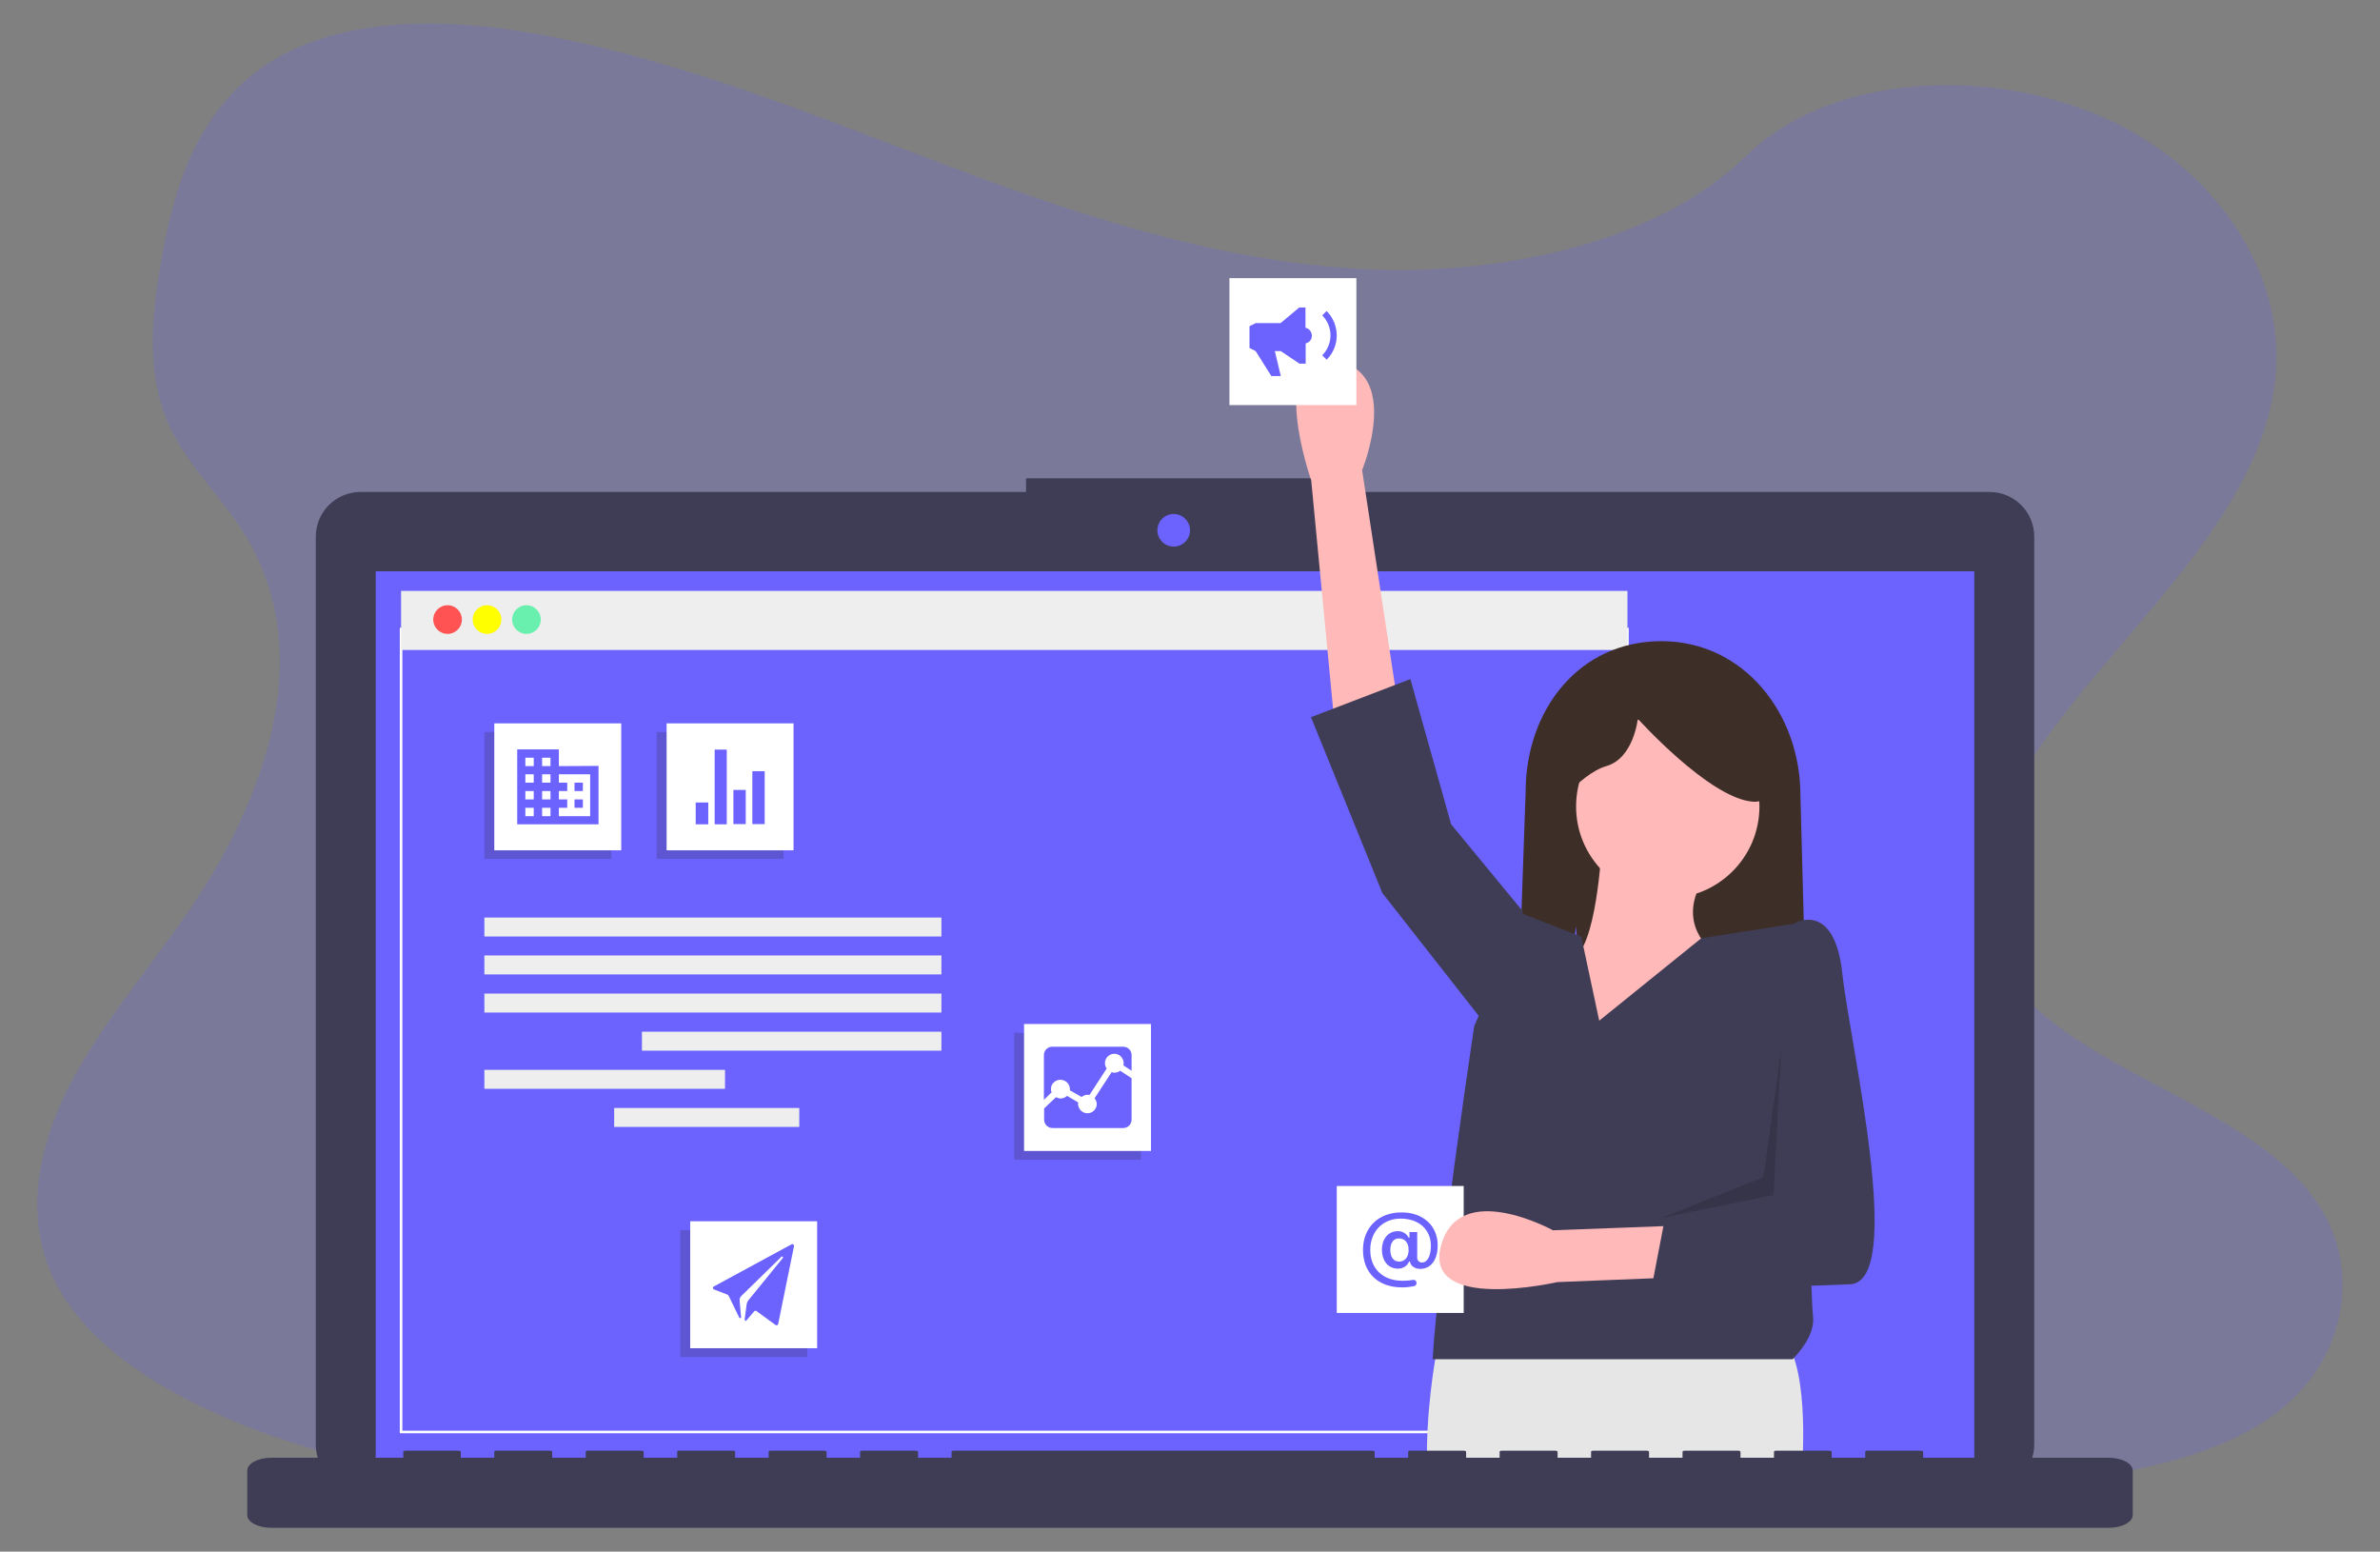 <?xml version="1.0" encoding="utf-8"?>
<!-- Generator: Adobe Illustrator 19.2.1, SVG Export Plug-In . SVG Version: 6.00 Build 0)  -->
<svg version="1.1" id="Layer_1" xmlns="http://www.w3.org/2000/svg" xmlns:xlink="http://www.w3.org/1999/xlink" x="0px" y="0px"
	 viewBox="0 0 1080 704" style="enable-background:new 0 0 1080 704;" xml:space="preserve">
<rect x="0" y="0" width="1080" height="704" fill="#808080" stroke="none"/>
<style type="text/css">
	.st0{opacity:0.2;fill:#6C63FF;}
	.st1{fill:#3F3D56;}
	.st2{fill:#6C63FF;}
	.st3{fill:#EEEEEE;}
	.st4{fill:none;stroke:#FFFFFF;stroke-width:1.156;stroke-miterlimit:10;}
	.st5{fill:#FF5252;}
	.st6{fill:#FFFF00;}
	.st7{fill:#69F0AE;}
	.st8{fill:#E6E6E6;}
	.st9{fill:#3D2E28;}
	.st10{fill:#FFB9B9;}
	.st11{fill:#FFFFFF;}
	.st12{opacity:0.15;enable-background:new    ;}
	.st13{opacity:0.3;fill:#3A3768;enable-background:new    ;}
</style>
<g>
	<path class="st0" d="M624.7,122.3c-67.1-2.3-130.9-23.2-191.9-46.1S311.4,27.9,245.9,15.8C203.8,8,155.7,6.9,121.8,28.7
		c-32.6,21-43.2,57.3-48.9,90.9c-4.3,25.3-6.8,51.9,4.9,75.6c8.1,16.5,22.5,30.3,32.5,46.1c34.7,54.8,10.2,122.4-27.4,176
		c-17.6,25.1-38.1,49.1-51.7,75.8s-19.9,57.4-8,84.6c11.8,27,39.9,47.3,70.4,61.6c61.8,29,134.7,37.3,205.8,42
		c157.3,10.4,315.5,5.9,473.2,1.4c58.4-1.7,117-3.4,174.4-12.1c31.9-4.8,64.8-12.5,88-31.1c29.4-23.6,36.7-63.5,17-93.1
		c-33-49.6-124.3-61.9-147.4-115.1c-12.7-29.3,0.3-61.9,18.8-89.1c39.6-58.3,106-109.4,109.5-176c2.4-45.7-29.5-91.6-78.9-113.2
		c-51.7-22.7-123.5-19.8-161.6,17.7C753,109.4,683.9,124.3,624.7,122.3z"/>
	<path class="st1" d="M902.8,223.2H602V217H465.6v6.2h-302c-11.2,0-20.3,9.1-20.3,20.3l0,0v411.9c0,11.2,9.1,20.3,20.3,20.3h739.2
		c11.2,0,20.3-9.1,20.3-20.3V243.6C923.2,232.3,914,223.2,902.8,223.2L902.8,223.2z"/>
	<rect x="170.5" y="259.2" class="st2" width="725.4" height="409.2"/>
	<g>
		<rect x="219.8" y="416.3" class="st3" width="207.4" height="8.6"/>
		<rect x="219.8" y="433.5" class="st3" width="207.4" height="8.6"/>
		<rect x="219.8" y="450.8" class="st3" width="207.4" height="8.6"/>
		<rect x="291.3" y="468.1" class="st3" width="135.9" height="8.6"/>
		<rect x="219.8" y="485.4" class="st3" width="109.2" height="8.6"/>
		<rect x="278.7" y="502.7" class="st3" width="84" height="8.6"/>
	</g>
	<g>
		<rect x="182" y="285.4" class="st4" width="556.5" height="364.3"/>
		<rect x="182" y="268.1" class="st3" width="556.5" height="26.8"/>
		<circle class="st5" cx="203.1" cy="281.1" r="6.5"/>
		<circle class="st6" cx="221" cy="281.1" r="6.5"/>
		<circle class="st7" cx="238.9" cy="281.1" r="6.5"/>
	</g>
	<circle class="st2" cx="532.6" cy="240.6" r="7.4"/>
	<path class="st8" d="M657.9,606.4l-6.6,10.2c0,0-4.4,24.5-3.7,48c0.8,23.5,169.8,6.4,169.8,6.4s4-41.2-5.2-59.5
		s-74.6-10.8-74.6-10.8L657.9,606.4z"/>
	<path class="st1" d="M956.9,661.4h-84.2v-2.7c0-0.3-0.5-0.5-1-0.5l0,0h-24.3c-0.6,0-1,0.2-1,0.5l0,0v2.7h-15.2v-2.7
		c0-0.3-0.5-0.5-1-0.5l0,0H806c-0.6,0-1,0.2-1,0.5l0,0v2.7h-15.2v-2.7c0-0.3-0.5-0.5-1-0.5l0,0h-24.3c-0.6,0-1,0.2-1,0.5l0,0v2.7
		h-15.2v-2.7c0-0.3-0.5-0.5-1-0.5l0,0H723c-0.6,0-1,0.2-1,0.5l0,0v2.7h-15.2v-2.7c0-0.3-0.5-0.5-1-0.5l0,0h-24.3c-0.6,0-1,0.2-1,0.5
		l0,0v2.7h-15.2v-2.7c0-0.3-0.5-0.5-1-0.5l0,0H640c-0.6,0-1,0.2-1,0.5l0,0v2.7h-15.2v-2.7c0-0.3-0.5-0.5-1-0.5l0,0h-190
		c-0.6,0-1,0.2-1,0.5l0,0v2.7h-15.2v-2.7c0-0.3-0.5-0.5-1-0.5l0,0h-24.3c-0.6,0-1,0.2-1,0.5l0,0v2.7h-15.2v-2.7c0-0.3-0.5-0.5-1-0.5
		l0,0h-24.3c-0.6,0-1,0.2-1,0.5l0,0v2.7h-15.2v-2.7c0-0.3-0.5-0.5-1-0.5l0,0h-24.3c-0.6,0-1,0.2-1,0.5l0,0v2.7h-15.2v-2.7
		c0-0.3-0.5-0.5-1-0.5l0,0h-24.3c-0.6,0-1,0.2-1,0.5l0,0v2.7h-15.2v-2.7c0-0.3-0.5-0.5-1-0.5l0,0h-24.3c-0.6,0-1,0.2-1,0.5l0,0v2.7
		h-15.2v-2.7c0-0.3-0.5-0.5-1-0.5l0,0H184c-0.6,0-1,0.2-1,0.5l0,0v2.7h-59.9c-6,0-10.9,2.6-10.9,5.8v20.2c0,3.2,4.9,5.8,10.9,5.8
		h833.8c6,0,10.9-2.6,10.9-5.8v-20.2C967.8,664,962.9,661.4,956.9,661.4z"/>
	<g>
		<rect x="588.4" y="305.6" class="st2" width="293.7" height="308.7"/>
		<path class="st9" d="M715.1,420.3l11.5,114.1h95L817,360.9c0-37.3-25.8-70-63.1-70s-61.6,31.1-61.6,68.5l-6.1,175h15.5
			L715.1,420.3z"/>
		<path class="st10" d="M605.4,326.6L595,217.9c0,0-20.8-59,10.4-54.3c31.2,4.6,12.7,49.7,12.7,49.7l17.3,113.3H605.4z"/>
		<circle class="st10" cx="756.8" cy="365.9" r="41.6"/>
		<path class="st10" d="M726.8,384.4c0,0-2.3,47.4-13.9,50.9S669,476.9,684,488.5c15,11.6,101.7,3.5,101.7,3.5l-8.1-60.1
			c0,0-18.5-12.7-3.5-34.7L726.8,384.4z"/>
		<path class="st1" d="M813.5,616.7H650.1c0.6-10.5,2.1-25.2,4-41.5c0.6-4.9,1.2-10,1.8-15.1c5.6-45.1,13.1-94.7,13.1-94.7l2-4.5
			l20-46.3l0.2,0.1l26.4,10.3l0.9,4.4l7.2,33.7l46.3-37.4l42.7-6.7l2.9-0.5l5.2,49.1c0,0-0.2,11-0.5,26.6c-0.3,18-0.6,42.1-0.6,62.8
			c0,9.9,0.1,19,0.3,26.2c0.2,6.1,0.4,10.9,0.7,13.8C823.5,603.7,819.4,610.5,813.5,616.7z"/>
		<polygon class="st1" points="692.1,420.2 690.9,413.3 658.5,374 640,308.1 594.9,325.4 627.3,405.2 673.6,464.2 		"/>
		<path class="st9" d="M702.1,370.9c0,0,14.3-19.7,26.8-23.3s14.3-21.5,14.3-21.5s32.2,35.8,51.9,37.6s1.8-42.9,1.8-42.9l-35.8-8.9
			l-34,3.6l-26.8,17.9L702.1,370.9z"/>
		<g>
			<rect x="606.6" y="538.1" class="st11" width="57.6" height="57.6"/>
			<path class="st2" d="M652.4,565c0,6.6-3.1,10.7-7.9,10.7c-2.5,0-4.4-1.3-4.7-3.3h-0.4c-0.8,2-2.9,3.3-5.1,3.2
				c-4.3,0-7.2-3.5-7.2-8.6c0-5,2.9-8.4,7.2-8.4c2-0.1,4,1.1,4.9,2.9h0.4V559h3.5v11.5c-0.1,1.1,0.7,2.1,1.8,2.3c0.1,0,0.3,0,0.4,0
				c2.5,0,4-3,4-7.6c0-7.4-5.5-12.3-13.7-12.3s-13.8,5.9-13.8,14.2c0,8.5,5.7,14,14.6,14c1.6,0,3.2-0.1,4.8-0.4
				c0.8-0.1,1.5,0.4,1.6,1.2c0.1,0.7-0.3,1.4-1,1.6c-1.8,0.4-3.7,0.6-5.6,0.6c-10.8,0-17.7-6.6-17.7-17c0-10.1,7-17,17.3-17
				C645.6,549.9,652.4,556.1,652.4,565z M630.9,567.1c0,3.3,1.5,5.3,4,5.3c2.6,0,4.3-2,4.3-5.3s-1.7-5.2-4.3-5.2
				C632.4,561.8,630.9,563.8,630.9,567.1L630.9,567.1z"/>
		</g>
		<path class="st10" d="M817.3,577.3l-110.6,4.4c0,0-61,14-52.8-16.5s50.8-7,50.8-7l114.5-4.3L817.3,577.3z"/>
		<path class="st1" d="M804.8,426.6l10.4-8.1c0,0,17.3-9.2,20.8,23.1s28.9,139.9,3.5,141.1c-25.4,1.2-90.2,2.3-90.2,2.3l6.9-35.8
			l53.2-3.5L804.8,426.6z"/>
		<polygon class="st12" points="808.3,476.3 804.8,542.2 753.9,552.6 800.2,534.1 		"/>
		<g>
			<rect x="557.9" y="126.2" class="st11" width="57.6" height="57.6"/>
			<path class="st2" d="M602,141.1l-2,2c5,5,5,13.1,0,18.1l2,2C608.1,157.2,608.1,147.3,602,141.1L602,141.1z M592.4,148.7v-9.2
				h-2.8l-8.5,7.1h-11.3L567,148v9.9l2.8,1.4l7.1,11.3h4.3l-2.7-11.3h2.7l8.5,5.7h2.8v-9.2c2-0.4,3.2-2.4,2.7-4.3
				C594.9,150.1,593.8,149,592.4,148.7L592.4,148.7z"/>
		</g>
	</g>
	<g>
		<rect x="460.2" y="468.6" class="st13" width="57.6" height="57.6"/>
		<rect x="464.7" y="464.6" class="st11" width="57.6" height="57.6"/>
		<path class="st2" d="M504.4,486.5l-7.7,11.8c0.6,0.8,1,1.7,1,2.7c-0.1,2.4-2.1,4.2-4.4,4.1c-2.2-0.1-4-1.9-4.1-4.1
			c0-0.3,0-0.5,0.1-0.8l-5.1-3c-1.4,1.3-3.4,1.6-5,0.6l-5.4,5.1v5.1c0,2.1,1.7,3.8,3.8,3.8h32.1c2.1,0,3.8-1.7,3.8-3.8v-18.8
			l-5.2-3.4c-0.7,0.6-1.7,0.9-2.6,0.9C505.2,486.7,504.8,486.6,504.4,486.5L504.4,486.5z"/>
		<path class="st2" d="M481.2,489.9c2.3,0,4.3,1.9,4.3,4.2l0,0c0,0.2,0,0.4,0,0.6l5.3,3c0.8-0.6,1.7-1,2.7-1c0.3,0,0.6,0,0.9,0.1
			l7.8-12c-1.4-1.9-0.9-4.6,1-5.9c1.9-1.4,4.6-0.9,5.9,1c0.5,0.7,0.8,1.6,0.8,2.5c0,0.3,0,0.7-0.1,1l3.7,2.4v-7.1
			c0-2.1-1.7-3.8-3.8-3.8h-32.2c-2.1,0-3.8,1.7-3.8,3.8V499l3.5-3.4c-0.2-0.5-0.3-1-0.3-1.5C476.9,491.8,478.8,489.9,481.2,489.9z"
			/>
	</g>
	<g>
		<rect x="308.7" y="558.1" class="st13" width="57.6" height="57.6"/>
		<rect x="313.2" y="554.1" class="st11" width="57.6" height="57.6"/>
		<path class="st2" d="M359.3,564.5l-35.4,19.2c-0.4,0.2-0.5,0.6-0.3,1c0.1,0.1,0.2,0.3,0.3,0.3l6,2.3c0.3,0.1,0.6,0.4,0.8,0.7
			l4.7,9.7c0.1,0.4,0.9,0.5,0.9,0.1l-0.7-8c0-0.6,0.3-1.2,0.6-1.6l18.4-18c0.1-0.1,0.3-0.1,0.4-0.1c0.2,0.1,0.4,0.3,0.3,0.5
			c0,0.1,0,0.1-0.1,0.2l-15.8,19.4c-0.3,0.5-0.5,1-0.6,1.6l-0.9,6.9c0.1,0.6,0.5,0.8,0.9,0.3l3.4-4c0.2-0.3,0.7-0.4,1-0.2l8.8,6.4
			c0.3,0.2,0.8,0.1,1-0.2c0-0.1,0.1-0.1,0.1-0.2l7.2-35.4c0.1-0.4-0.2-0.8-0.6-0.9C359.6,564.4,359.5,564.5,359.3,564.5L359.3,564.5
			z"/>
	</g>
	<g>
		<rect x="219.8" y="332.1" class="st13" width="57.6" height="57.6"/>
		<rect x="224.3" y="328.2" class="st11" width="57.6" height="57.6"/>
		<path class="st2" d="M253.6,347.6V340h-18.9v34h36.9v-26.5L253.6,347.6L253.6,347.6z M242.2,370.3h-3.8v-3.8h3.8V370.3z
			 M242.2,362.7h-3.8v-3.8h3.8V362.7z M242.2,355.1h-3.8v-3.8h3.8V355.1z M242.2,347.6h-3.8v-3.8h3.8V347.6z M249.8,370.3H246v-3.8
			h3.8V370.3z M249.8,362.7H246v-3.8h3.8V362.7z M249.8,355.1H246v-3.8h3.8V355.1z M249.8,347.6H246v-3.8h3.8V347.6z M267.8,370.3
			h-14.2v-3.8h3.8v-3.8h-3.8v-3.8h3.8v-3.8h-3.8v-3.8h14.2V370.3z M264.5,355.1h-3.8v3.8h3.8V355.1z M264.5,362.7h-3.8v3.8h3.8
			V362.7z"/>
	</g>
	<g>
		<rect x="298" y="332.1" class="st13" width="57.6" height="57.6"/>
		<rect x="302.5" y="328.2" class="st11" width="57.6" height="57.6"/>
		<g>
			<rect x="315.7" y="364.1" class="st2" width="5.7" height="9.9"/>
			<rect x="324.3" y="340.1" class="st2" width="5.5" height="33.9"/>
			<rect x="332.8" y="358.4" class="st2" width="5.6" height="15.5"/>
			<rect x="341.4" y="349.9" class="st2" width="5.6" height="24"/>
		</g>
	</g>
</g>
</svg>
